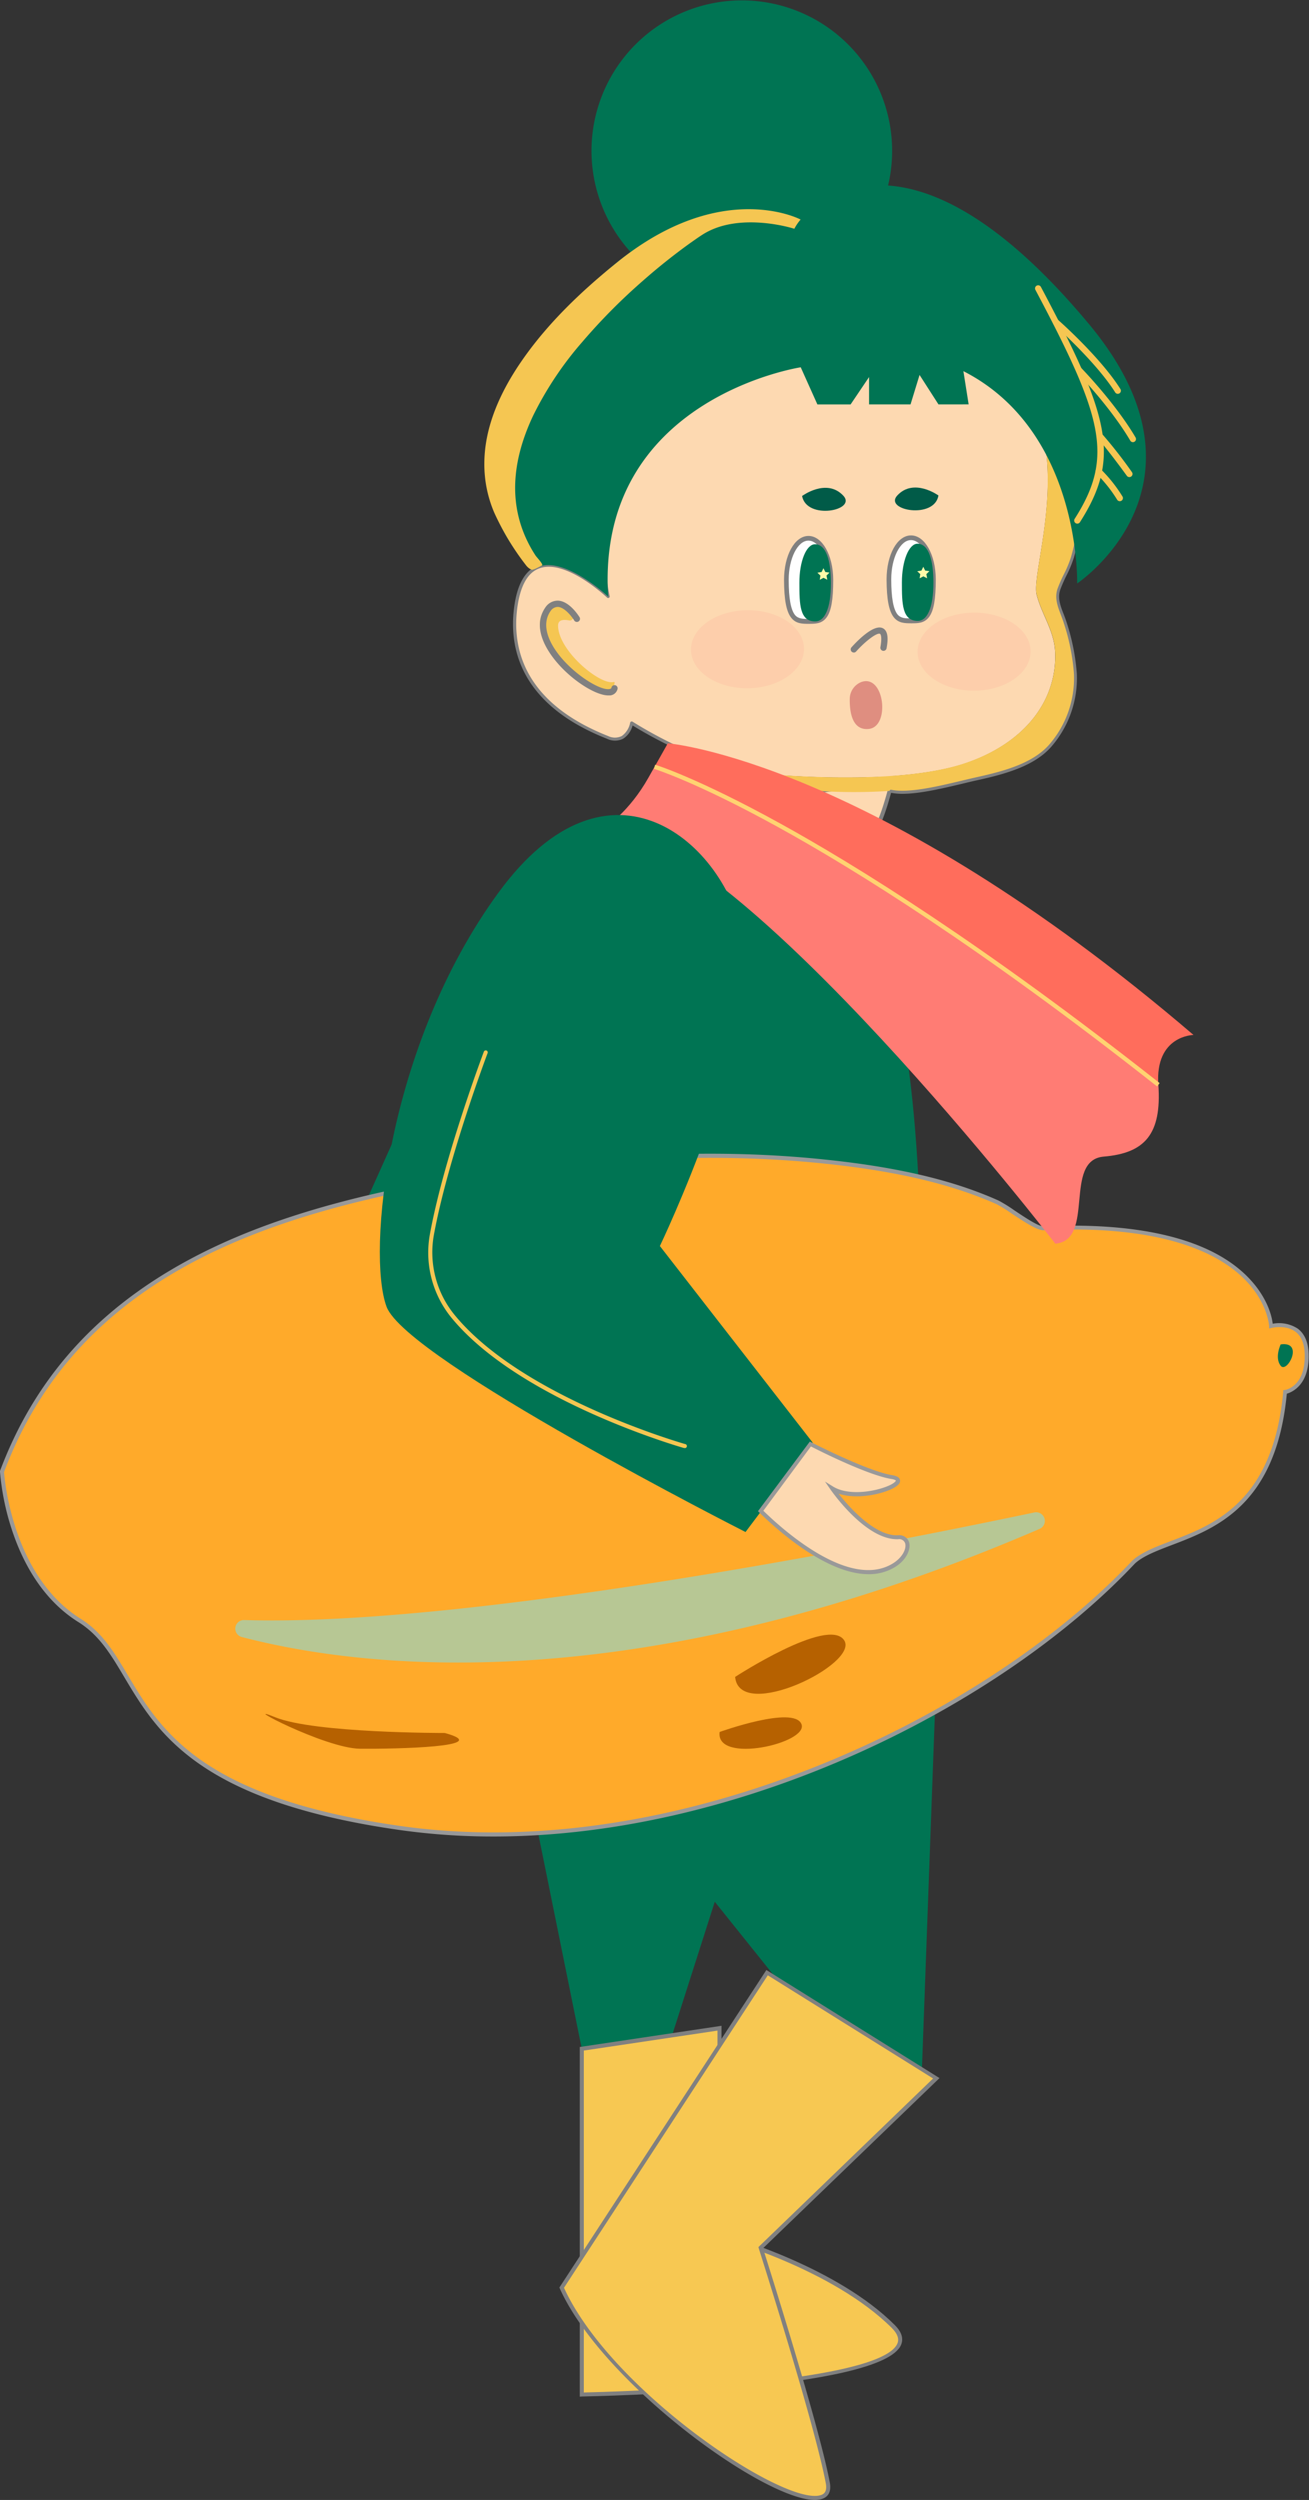 <svg xmlns="http://www.w3.org/2000/svg" viewBox="0 0 322.21 614.9"><rect x="0" y="0" width="322.21" height="614.9" fill="#333333" stroke="none"/><defs><style>.cls-1{fill:#007453;}.cls-2{fill:#f7c852;}.cls-3{fill:gray;}.cls-4{fill:#fdd9b1;}.cls-5{fill:#f5c652;}.cls-6{fill:#015b48;}.cls-7{fill:#fff;}.cls-8{opacity:0.74;}.cls-9{fill:#fdcba8;}.cls-10{fill:#fffba9;}.cls-11{fill:#df8e80;}.cls-12{fill:#ffaa2a;}.cls-13{fill:#999;}.cls-14{fill:#b7c794;}.cls-15{fill:#b66100;}.cls-16{fill:#ff7c74;}.cls-17{fill:#ff6d5c;}.cls-18{fill:#ffd371;}</style></defs><title>front_left</title><g id="圖層_2" data-name="圖層 2"><g id="圖層_1-2" data-name="圖層 1"><polygon class="cls-1" points="126.9 423.41 143.21 503.93 165.5 500.41 197.28 401.05 126.9 423.41"/><path class="cls-2" d="M143.21,503.93l33.89-5.06V549.8s27.77,7.41,42.81,22.46S143.21,589,143.21,589Z"/><path class="cls-3" d="M142.71,589.48v-86l34.89-5.21v51.13c3.36,1,28.64,8.46,42.66,22.48,1.66,1.66,2.18,3.27,1.56,4.81-4.55,11.28-75.59,12.71-78.61,12.76Zm1-85.12v84.1c3.1-.07,19.85-.5,36.86-2,31.12-2.83,39.11-7,40.34-10.08.46-1.14,0-2.36-1.34-3.73-14.78-14.78-42.31-22.25-42.59-22.33l-.37-.1V499.45Z"/><polygon class="cls-1" points="143.21 426.95 194.54 490.95 226.85 511.18 231.56 382.13 143.21 426.95"/><path class="cls-2" d="M188.79,485.2l41.65,26-43.2,41.7s13.69,42.8,16.52,57.82-52.29-18.75-65.5-48Z"/><path class="cls-3" d="M200.6,614.9c-12.6,0-52.32-28.81-62.8-52l-.11-.25.15-.23,50.8-77.87.42.26,42.2,26.32L187.81,553c1.22,3.83,13.76,43.36,16.44,57.58.51,2.7-.77,3.7-1.93,4.06A5.74,5.74,0,0,1,200.6,614.9Zm-61.77-52.19c11.69,25.49,54.29,53.81,63.19,51,.73-.23,1.65-.78,1.25-2.92C200.48,596,186.9,553.46,186.77,553l-.09-.3,43-41.47-40.69-25.38Z"/><path class="cls-4" d="M185.48,194s-3.94,21.28,12.15,19.74,18.53-6.86,23.16-26.45C220.79,187.32,211.34,197.55,185.48,194Z"/><path class="cls-3" d="M196,214.35a10.25,10.25,0,0,1-7.93-3.16c-5.18-5.66-3.2-16.78-3.11-17.25l.09-.47.47.06c13.2,1.79,22-.08,27-2,5.45-2,7.82-4.55,7.85-4.57l1.29-1.38-.43,1.84c-4.52,19.1-6.75,25.23-23.6,26.83Q196.83,214.35,196,214.35ZM185.9,194.59c-.31,2.16-1.33,11.26,2.94,15.92,2,2.19,4.95,3.12,8.75,2.76,15.08-1.44,17.82-5.7,22.35-24.53C216.67,191.31,206.57,197.28,185.9,194.59Z"/><g id="_群組_" data-name="&lt;群組&gt;"><path class="cls-4" d="M256.69,173.2a23.91,23.91,0,0,0,3-13.3c-.38-5-3.3-8.87-4.52-13.61-1.57-6.15,10.59-37-6.46-55.43l0,0c-8.65-6.47-19.65-10.33-30.69-12-17.78-2.62-36,2-49.75,13.64-26.55,22.42-18.6,54.23-18.6,54.23s-19.9-19-22.75,2.76,17.65,29.94,22.61,31.9,5.93-3.53,5.93-3.53a107.9,107.9,0,0,0,27.11,12S217.84,194,236.9,188C244.88,185.44,252.52,180.67,256.69,173.2Z"/><path class="cls-5" d="M219.26,194.51v.09c5.35,1.14,15-1.71,21.41-3.12,6.25-1.38,14-3.34,18.2-8.48a25.33,25.33,0,0,0,5.85-17.32,52.94,52.94,0,0,0-2.45-12.34c-.91-3-2.61-5.64-1.59-8.49.94-2.61,2.46-4.95,3.27-7.67a44.71,44.71,0,0,0,1.26-19.68c-1.84-11.62-8-20.4-16.49-26.69l0,0c17,18.4,4.88,49.28,6.46,55.43,1.22,4.75,4.13,8.59,4.52,13.61a23.91,23.91,0,0,1-3,13.3c-4.17,7.48-11.82,12.24-19.79,14.77-19.06,6.08-54.32,1.89-54.32,1.89C193.07,196.49,218.37,194.59,219.26,194.51Z"/><path class="cls-3" d="M222.17,195.25a14.39,14.39,0,0,1-3-.28.38.38,0,0,1,.16-.73c4.26.91,11.52-.82,17.35-2.21,1.38-.33,2.7-.64,3.9-.91,6.6-1.46,14-3.43,18-8.35a24.88,24.88,0,0,0,5.77-17.06,51.94,51.94,0,0,0-2.43-12.26c-.22-.72-.49-1.43-.75-2.12-.85-2.23-1.65-4.33-.83-6.6a36.06,36.06,0,0,1,1.49-3.39,28.92,28.92,0,0,0,1.78-4.26,44.34,44.34,0,0,0,1.25-19.51c-1.7-10.75-7.2-19.64-16.34-26.45-8-6-18.59-10.13-30.52-11.89-18.08-2.66-36.11,2.28-49.45,13.56-26.06,22-18.56,53.53-18.48,53.85a.38.38,0,0,1-.62.36c-.1-.1-10.08-9.54-16.62-7.23-2.93,1-4.78,4.32-5.5,9.77-1.29,9.83,1.55,23.28,22.37,31.5a3.82,3.82,0,0,0,3.34,0,5.18,5.18,0,0,0,2.07-3.27.37.37,0,0,1,.22-.28.38.38,0,0,1,.35,0,107.17,107.17,0,0,0,27,12,.37.37,0,1,1-.21.72,109.21,109.21,0,0,1-26.76-11.77,5.48,5.48,0,0,1-2.32,3.26,4.51,4.51,0,0,1-4,0c-21.27-8.39-24.16-22.2-22.84-32.29.75-5.75,2.77-9.24,6-10.38,5.89-2.07,13.91,4.32,16.54,6.62-1.09-5.91-4.64-33.54,19-53.46,13.51-11.42,31.75-16.42,50-13.73,12.05,1.78,22.73,5.94,30.86,12,9.31,6.92,14.9,16,16.63,26.93a45.09,45.09,0,0,1-1.27,19.84,29.43,29.43,0,0,1-1.82,4.37A35.6,35.6,0,0,0,261,145c-.72,2,0,4,.83,6.08.27.7.54,1.43.77,2.17a52.65,52.65,0,0,1,2.46,12.43,25.63,25.63,0,0,1-5.94,17.58c-4.15,5.11-11.68,7.12-18.41,8.61-1.2.26-2.52.58-3.89.91C231.92,193.94,226.43,195.24,222.17,195.25Z"/></g><path class="cls-1" d="M197.1,90.34S146.64,98,149.7,146.73c0,0-12.12-11.31-18.46-6.58,0,0-25-20.63-.28-53.27,8.5-11.22,16.53-19.34,24.24-24.92a37,37,0,1,1,63.4-16.33c11.73.82,28.25,8.61,49.54,34.19,33,39.69-3,63.69-3,63.69s1-37.44-28-52.22l1.29,8.17H231l-4.65-7.24-2.22,7.24H213.92V92.74l-4.54,6.73H201.2Z"/><path class="cls-1" d="M226.4,88.12"/><path class="cls-1" d="M206.79,86.34"/><path class="cls-6" d="M231,121.87s-6.11-4.43-10.18.05C217.6,125.54,230,127.8,231,121.87Z"/><path class="cls-6" d="M197.43,122s6.06-4.5,10.18-.05C210.92,125.57,198.58,128,197.43,122Z"/><path class="cls-7" d="M218.81,142.52c.05,10.24,2.51,10.22,5.53,10.2s5.48,0,5.42-10.26c0-5.65-2.51-10.22-5.53-10.2S218.78,136.87,218.81,142.52Z"/><path class="cls-3" d="M220,151.82c-1.2-1.53-1.75-4.4-1.77-9.29,0-6.06,2.6-10.82,6-10.84s6.08,4.72,6.11,10.78c0,4.89-.49,7.77-1.67,9.31s-2.75,1.52-4.32,1.53h0C222.77,153.3,221.17,153.31,220,151.82Zm4.36.32c1.44,0,2.58,0,3.39-1.07,1-1.29,1.46-4.11,1.43-8.6,0-5.23-2.29-9.64-4.95-9.63s-4.87,4.45-4.85,9.68c0,4.5.52,7.31,1.53,8.59.82,1,2,1,3.42,1h0Z"/><path class="cls-1" d="M222,143.25c0,5.24.05,9.49,3.93,9.47,2.14,0,3.86-2.88,3.83-9.51,0-5.24-1.11-9.49-3.93-9.47C223.7,133.74,222,138,222,143.25Z"/><path class="cls-7" d="M193.57,142.65c.05,10.24,2.51,10.22,5.53,10.2s5.48,0,5.42-10.26c0-5.65-2.51-10.22-5.53-10.2S193.54,137,193.57,142.65Z"/><path class="cls-3" d="M194.76,151.95c-1.2-1.53-1.75-4.4-1.77-9.29,0-6.06,2.6-10.82,6-10.84s6.08,4.72,6.11,10.78c0,4.89-.49,7.77-1.67,9.31s-2.75,1.52-4.32,1.53h0C197.53,153.44,195.93,153.44,194.76,151.95Zm4.36.32c1.44,0,2.58,0,3.39-1.07,1-1.29,1.46-4.11,1.43-8.6,0-5.23-2.29-9.64-4.95-9.63s-4.87,4.45-4.85,9.68c0,4.5.52,7.31,1.53,8.59.82,1,2,1,3.42,1h0Z"/><path class="cls-1" d="M196.77,143.38c0,5.24.05,9.49,3.93,9.47,2.14,0,3.86-2.88,3.83-9.51,0-5.24-1.11-9.49-3.93-9.47C198.46,133.88,196.74,138.14,196.77,143.38Z"/><path class="cls-3" d="M210.16,160.51a.77.77,0,0,0,.57-.26c2.36-2.63,5.16-4.71,5.88-4.35.22.11.53.93.1,3.28a.77.77,0,1,0,1.52.27c.32-1.77.58-4.2-.94-4.94-2.25-1.1-6.46,3.32-7.7,4.71a.77.77,0,0,0,.58,1.28Z"/><g class="cls-8"><ellipse class="cls-9" cx="183.23" cy="160.55" rx="13.91" ry="9.6" transform="matrix(1, -0.01, 0.01, 1, -0.84, 0.97)"/></g><g class="cls-8"><ellipse class="cls-9" cx="239.78" cy="160.27" rx="13.91" ry="9.6" transform="translate(-0.84 1.27) rotate(-0.3)"/></g><path class="cls-5" d="M133.48,139.09a.64.64,0,0,0,0-.12c0-.51-1.38-1.9-1.69-2.38a32.18,32.18,0,0,1-2.59-4.83,29.69,29.69,0,0,1-2.34-9.86c-.42-6.83,1.49-13.59,4.4-19.72A84.06,84.06,0,0,1,143.42,84a144.07,144.07,0,0,1,14.66-14.79,149.34,149.34,0,0,1,12-9.56c1-.69,1.94-1.37,2.94-2,9.1-5.72,22.51-1.38,22.51-1.38A11.69,11.69,0,0,1,197.07,54S177.72,43.72,152,64.45c-8.84,7.11-17.24,15.09-23.69,24.47-5.08,7.38-9.08,16-9.09,25.11A30.18,30.18,0,0,0,121.62,126,64.45,64.45,0,0,0,129.45,139c.53.72,1.36,1.27,1.79,1.1C131.91,139.9,133.49,139,133.48,139.09Z"/><path class="cls-5" d="M265.18,128.8a.77.77,0,0,0,.65-.36c10.17-15.93,7.28-26.06-9.62-57.89a.77.77,0,0,0-1.36.72c16.56,31.19,19.43,41.08,9.68,56.34a.77.77,0,0,0,.23,1.06A.76.76,0,0,0,265.18,128.8Z"/><path class="cls-5" d="M275.14,96.87a.77.77,0,0,0,.65-1.18c-4.84-7.7-15-16.72-15.45-17.1a.77.77,0,0,0-1,1.15c.1.09,10.44,9.26,15.16,16.77A.77.77,0,0,0,275.14,96.87Z"/><path class="cls-5" d="M278.86,108.76a.75.75,0,0,0,.39-.11.77.77,0,0,0,.27-1.05c-5-8.5-13.37-17.09-13.45-17.18A.77.77,0,0,0,265,91.5c.08.08,8.31,8.55,13.22,16.89A.77.77,0,0,0,278.86,108.76Z"/><path class="cls-5" d="M278,117.35a.76.76,0,0,0,.45-.15.77.77,0,0,0,.17-1.08,112.88,112.88,0,0,0-7.13-9.14.77.77,0,0,0-1.12,1.05s2.06,2.22,7,9A.77.77,0,0,0,278,117.35Z"/><path class="cls-5" d="M275.64,123.28a.77.77,0,0,0,.68-1.13,35.69,35.69,0,0,0-5.33-6.72.77.77,0,0,0-1.09,1.09,34.87,34.87,0,0,1,5.06,6.35A.77.77,0,0,0,275.64,123.28Z"/><polygon class="cls-10" points="227.27 139.41 226.81 140.34 225.78 140.5 226.53 141.22 226.36 142.25 227.28 141.76 228.21 142.24 228.02 141.22 228.77 140.48 227.73 140.34 227.27 139.41"/><polygon class="cls-10" points="202.69 139.76 202.23 140.7 201.2 140.86 201.95 141.58 201.78 142.61 202.7 142.12 203.63 142.6 203.44 141.57 204.19 140.84 203.16 140.7 202.69 139.76"/><path class="cls-5" d="M141,151a1,1,0,0,1-.84,1.62c-1.44-.3-2.79-.21-2.79,1.24,0,6.16,10.36,14.77,13.71,13.88a.16.16,0,0,1,.21.16c-.16,1.2-1.62,5.81-14.83-7.08-6-6.16-3.32-11.83-.06-12.1C137.92,148.57,139.62,149.72,141,151Z"/><path class="cls-3" d="M149.76,171.05l.43,0A2.07,2.07,0,0,0,152,169.5a.77.77,0,0,0-.53-.95.76.76,0,0,0-.95.53c0,.17-.13.35-.56.41-2.57.38-10.19-4.54-13.74-10.37-1.46-2.41-2.77-5.89-.69-8.84a2.17,2.17,0,0,1,1.81-1c1.67.1,3.46,2.44,4,3.33a.77.77,0,0,0,1.31-.81c-.25-.4-2.48-3.9-5.23-4.06a3.65,3.65,0,0,0-3.14,1.61c-2.05,2.91-1.83,6.55.61,10.57C138.59,166,146.13,171.07,149.76,171.05Z"/><path class="cls-11" d="M212,167.76a4.48,4.48,0,0,0-2.83,4.16c-.05,3,.5,7.83,4.7,7.37C219.2,178.71,217.69,165.68,212,167.76Z"/><path class="cls-1" d="M149,203.42h0s-22.48,7.58-29,24.31S67.74,344.9,67.74,344.9l153.68,79.26s14.69-136.43-4.24-191.54L165.59,208C159.83,205.15,155,204.19,149,203.42Z"/><path class="cls-12" d="M256.95,302.1c-2.22.11-9.13-5.39-11.34-6.37-13.09-5.81-27.67-8.44-41.82-9.95-26.07-2.78-53-1.49-78.92,2.37C75,295.58,20.54,308.72.5,362c0,0,1.36,25.51,19.1,36.6s8.87,41,78.74,51,145.29-27.73,180.78-65.43c8.33-7.49,33.88-4.8,37.24-41.78,0,0,5.67-.79,5.32-9.57s-8.77-6.67-8.77-6.67S311.88,299.46,256.95,302.1Z"/><path class="cls-13" d="M121.49,451.71a164,164,0,0,1-23.21-1.61c-49.53-7.08-59.58-24-67.66-37.54C27.32,407,24.47,402.21,19.34,399,10,393.2,5.29,383.45,2.93,376.28A61.7,61.7,0,0,1,0,362v-.1l0-.1c9.12-24.26,25.89-42,51.26-54.38,23-11.2,50.09-16.28,73.51-19.77,28-4.18,54.64-5,79-2.37,17.46,1.86,30.8,5,42,10a34.41,34.41,0,0,1,3.82,2.36c2.51,1.67,5.94,4,7.24,4h0c15.94-.77,37.42.6,49.26,11.44,5.81,5.32,7,10.76,7.19,12.51a8.43,8.43,0,0,1,6.17,1.21c1.65,1.24,2.55,3.27,2.66,6,.31,7.74-4,9.6-5.36,10-2.62,27.44-17.46,33.09-28.32,37.23-3.74,1.43-7,2.66-9.06,4.53C246.82,419.22,183.22,451.71,121.49,451.71ZM1,362.06c.12,1.77,2.11,25.63,18.86,36.1,5.33,3.33,8.24,8.22,11.61,13.88,8,13.39,17.89,30.05,66.94,37.06,68.07,9.72,143.73-26.38,180.34-65.28,2.25-2,5.56-3.29,9.4-4.75,10.65-4.06,25.24-9.61,27.71-36.74l0-.4.39-.05c.21,0,5.22-.87,4.89-9.05-.1-2.44-.86-4.22-2.26-5.27-2.37-1.78-5.86-.94-5.9-.94l-.59.15,0-.61c0-.06-.34-6.38-7-12.42-6.4-5.84-20-12.51-48.5-11.15h0c-1.45.07-4.2-1.67-7.89-4.12a35.35,35.35,0,0,0-3.67-2.28c-11.07-4.91-24.31-8.06-41.67-9.91-24.32-2.6-50.83-1.8-78.79,2.37-23.34,3.48-50.3,8.54-73.22,19.68C26.64,320.53,10,338.11,1,362.06Z"/><path class="cls-14" d="M254.64,372c-41.73,8.78-140.44,28.1-194.49,26.47a2.12,2.12,0,0,0-.6,4.18c29.67,7.75,97.4,16.06,196.36-26.61A2.13,2.13,0,0,0,254.64,372Z"/><path class="cls-1" d="M315.24,330.67s-1.57,3.26,0,5.26S321.1,329.84,315.24,330.67Z"/><path class="cls-15" d="M180.95,412.46s22.82-14.85,26.81-9.06S182,423.69,180.95,412.46Z"/><path class="cls-15" d="M177.14,426s18.31-6.6,20.14-1.92S176.06,434,177.14,426Z"/><path class="cls-15" d="M109.48,426.25s-32.11.07-41.74-3.87,12.19,7.66,20.87,7.74S122.11,429.7,109.48,426.25Z"/><g id="_群組_2" data-name="&lt;群組&gt;"><path class="cls-16" d="M285.13,266.83c.84,12.18-3.36,16.8-13.44,17.65s-2,20.57-11.93,21.42c0,0-77.52-100.38-110.7-102.48,0,0,5.81-3.7,10.56-12.16l1.5-2.65S201.36,200.81,285.13,266.83Z"/><path class="cls-17" d="M293.78,254.56s-9.49.1-8.66,12.27c-83.76-66-124-78.21-124-78.21l3.27-5.8S214.57,186.85,293.78,254.56Z"/><path class="cls-18" d="M284.82,267.23c-43.24-34.08-74.63-53.52-93.35-63.82-20.25-11.15-30.4-14.28-30.5-14.31l.29-1c.1,0,10.35,3.19,30.69,14.39,18.75,10.32,50.19,29.79,93.49,63.91Z"/></g><path class="cls-1" d="M162.43,306.48S187.37,254.4,183,230.92,150.1,182,122.63,219.64,90.29,308.3,95.15,321.4s88.36,55.42,88.36,55.42l16.53-22Z"/><path class="cls-4" d="M199.49,355.21s13.79,7.11,20,8.12-7.92,6.92-14.67,2.78c0,0,8.5,12.29,16.22,12s-3.84,23.08-33.82-6.48Z"/><path class="cls-13" d="M213.8,387.19C203.26,387.19,191,376,186.89,372l-.31-.31,12.76-17.12.38.19c.14.07,13.79,7.08,19.87,8.07,1.17.19,1.8.57,1.94,1.16s-.18,1.07-.92,1.6c-2.18,1.58-9.17,3.48-14.19,1.8,2.56,3.25,8.92,10.48,14.62,10.23a2.5,2.5,0,0,1,2.73,1.72c.49,1.65-.58,4.37-3.55,6.15A12.25,12.25,0,0,1,213.8,387.19Zm-25.9-15.6c5.19,5.06,21.3,19.34,31.8,13,2.44-1.46,3.49-3.69,3.1-5a1.54,1.54,0,0,0-1.73-1h-.29c-7.82,0-16-11.72-16.36-12.23l-1.35-1.95,2,1.23c4.19,2.56,11.43,1,14.31-.52,1.08-.59,1.14-.94,1.15-.95h0s-.15-.24-1.13-.4c-5.73-.93-17.49-6.81-19.79-8Z"/><path class="cls-5" d="M168.46,356.15l-.14,0c-.4-.11-40.49-11.55-57.3-32.16a25.3,25.3,0,0,1-5.16-20.64c3.45-18.71,13.14-44.42,13.24-44.68a.51.51,0,0,1,.64-.29.5.5,0,0,1,.29.64c-.1.26-9.75,25.89-13.19,44.51a24.3,24.3,0,0,0,5,19.82c16.61,20.37,56.4,31.72,56.8,31.83a.5.5,0,0,1-.13,1Z"/></g></g></svg>